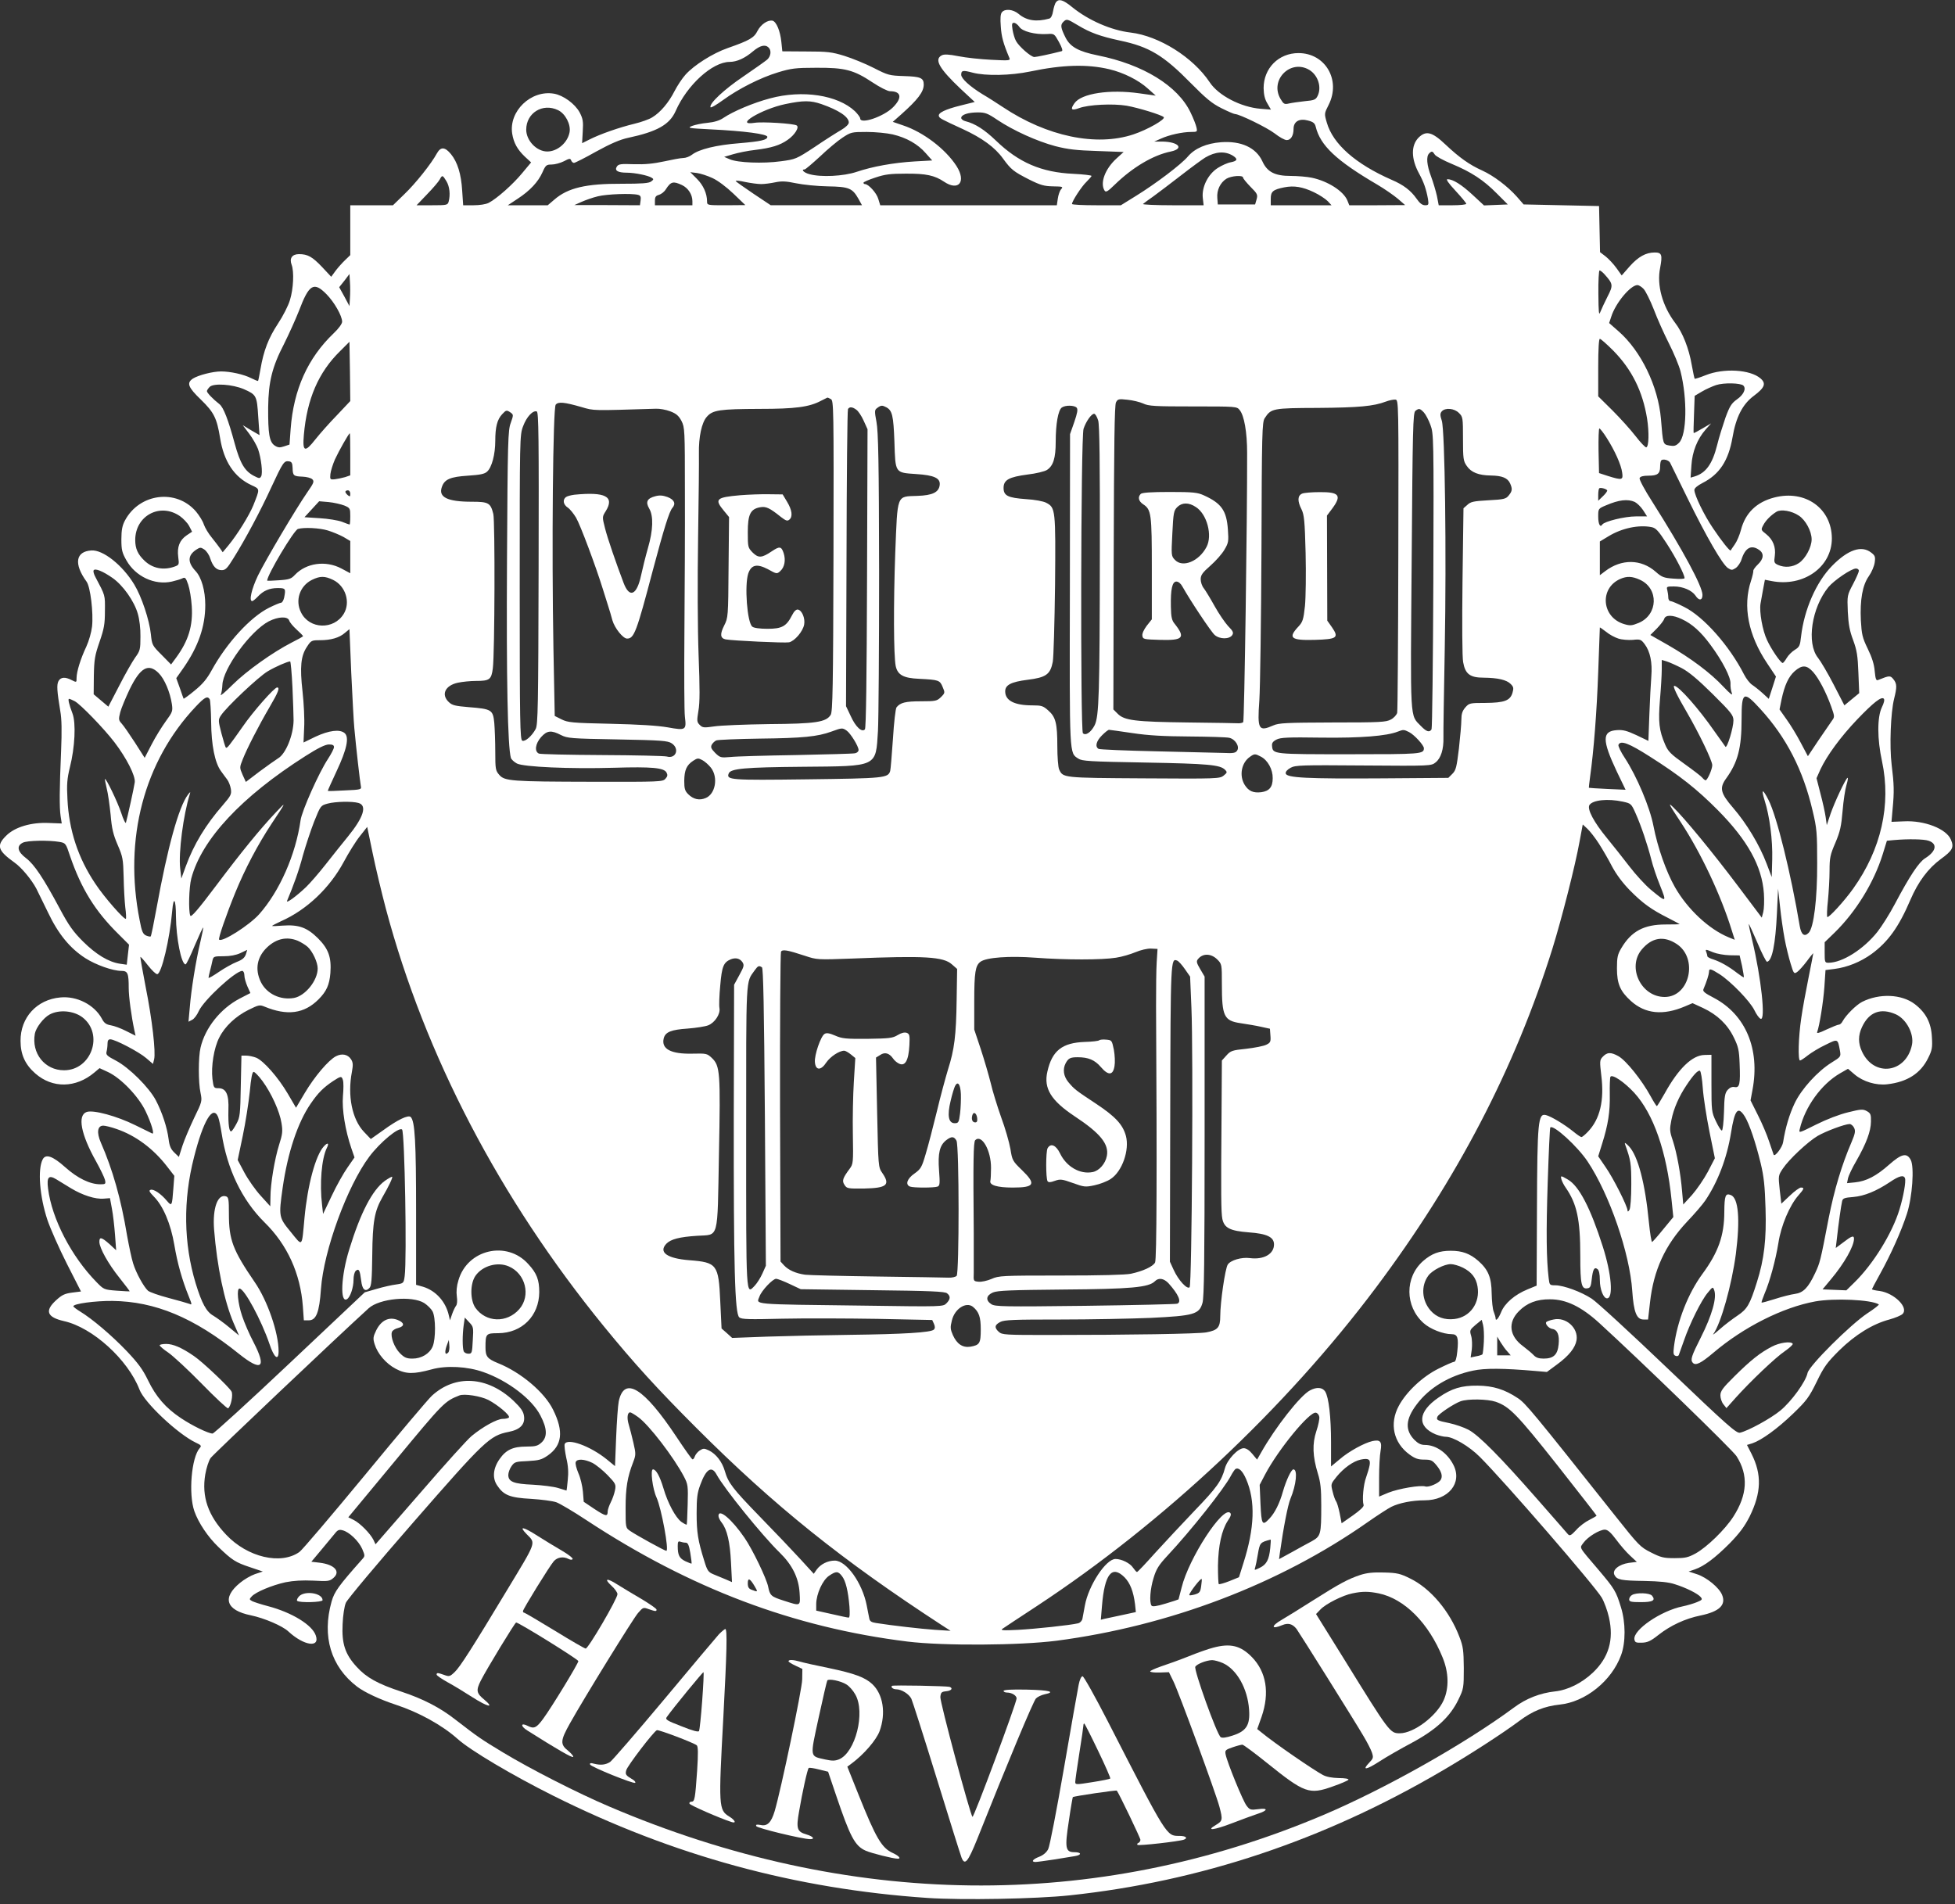 <?xml version="1.0" standalone="no"?>
<!DOCTYPE svg PUBLIC "-//W3C//DTD SVG 20010904//EN"
 "http://www.w3.org/TR/2001/REC-SVG-20010904/DTD/svg10.dtd">
<svg version="1.0" xmlns="http://www.w3.org/2000/svg"
 width="1200pt" height="1169pt" viewBox="0 0 1200 1169"
 preserveAspectRatio="xMidYMid meet">

<rect x="0" y="0" width="1200" height="1169" fill="#333333" stroke="none"/>

<g transform="translate(0,1169) scale(0.1,-0.1)"
fill="#ffffff" stroke="none">
<path d="M6482 11677 c-6 -7 -14 -32 -18 -55 -4 -26 -13 -43 -23 -46 -79 -22
-140 -13 -189 29 -34 28 -83 33 -102 10 -9 -11 -11 -37 -7 -88 4 -62 15 -103
52 -191 8 -18 4 -19 -111 -13 -65 3 -156 13 -201 22 -61 12 -88 13 -103 5 -47
-25 -15 -81 117 -206 l86 -80 -88 -22 c-92 -23 -139 -45 -132 -65 4 -13 13
-18 148 -80 117 -54 197 -112 246 -181 50 -68 64 -79 160 -128 70 -35 93 -41
147 -42 60 -1 63 -2 49 -18 -8 -9 -17 -35 -20 -57 l-6 -41 -542 0 -542 0 -12
39 c-10 36 -60 91 -82 91 -5 0 -9 4 -9 8 0 5 33 19 73 32 59 20 93 24 187 24
125 1 177 -11 234 -49 90 -61 139 -1 77 96 -68 105 -204 208 -327 249 l-64 22
52 46 c102 91 138 138 138 183 0 41 -20 49 -121 52 -90 3 -98 5 -186 50 -51
26 -132 59 -180 74 -78 24 -105 27 -234 27 l-147 1 -6 58 c-7 68 -31 124 -54
130 -29 6 -71 -22 -92 -62 -21 -43 -49 -59 -183 -106 -92 -32 -207 -105 -259
-163 -21 -23 -51 -69 -68 -102 -35 -69 -86 -130 -136 -160 -18 -12 -69 -30
-111 -40 -91 -22 -209 -63 -274 -96 l-46 -23 4 72 c4 62 1 78 -19 117 -29 53
-100 105 -158 115 -141 24 -278 -108 -256 -246 9 -56 32 -97 77 -140 l39 -36
-55 -66 c-57 -69 -155 -156 -205 -182 -17 -9 -56 -15 -93 -15 l-64 0 -6 88
c-6 104 -29 177 -69 226 -37 45 -63 46 -86 5 -34 -63 -131 -185 -200 -251
l-70 -68 -131 0 -131 0 0 -153 0 -153 -31 -30 c-17 -16 -44 -46 -59 -66 l-27
-37 -56 60 c-60 63 -88 79 -142 79 -42 0 -60 -26 -45 -65 16 -43 11 -148 -10
-216 -10 -35 -44 -101 -74 -146 -58 -88 -88 -166 -107 -278 -7 -38 -13 -71
-15 -73 -1 -2 -19 5 -41 16 -46 24 -129 42 -186 42 -51 0 -140 -23 -173 -44
-40 -27 -30 -53 50 -130 79 -77 97 -112 117 -235 23 -144 87 -240 192 -289 54
-25 53 -20 12 -124 -25 -61 -97 -178 -153 -246 l-35 -42 -15 22 c-9 13 -32 43
-52 68 -21 25 -42 61 -49 81 -6 20 -28 55 -48 79 -121 141 -347 112 -436 -55
-16 -30 -22 -58 -22 -115 0 -66 4 -82 31 -130 56 -99 173 -154 279 -130 26 6
56 15 65 20 16 8 21 3 35 -38 9 -26 19 -85 22 -133 8 -120 -20 -212 -96 -316
l-31 -42 -58 59 c-58 58 -59 61 -66 127 -9 87 -57 231 -102 305 -72 119 -192
214 -263 209 -97 -6 -109 -82 -30 -191 24 -32 43 -192 34 -276 -4 -35 -19 -88
-35 -123 -35 -74 -60 -154 -60 -193 0 -28 0 -28 -30 -13 -40 21 -67 19 -81 -6
-12 -23 -9 -62 11 -184 9 -49 10 -123 5 -245 -10 -234 -11 -346 -3 -400 l7
-45 -79 3 c-109 5 -209 -25 -262 -78 -62 -61 -52 -91 51 -165 43 -30 105 -105
134 -160 8 -16 40 -82 71 -145 63 -133 135 -221 230 -282 64 -41 168 -78 221
-78 39 0 45 -14 45 -105 0 -53 16 -172 35 -261 l7 -32 -58 29 c-31 16 -74 32
-94 35 -29 5 -41 14 -55 41 -46 85 -153 140 -255 130 -144 -13 -245 -123 -244
-267 0 -83 28 -145 91 -200 105 -92 248 -90 362 6 l32 27 52 -24 c79 -37 186
-148 230 -239 36 -75 57 -146 41 -138 -5 2 -52 25 -104 51 -113 56 -257 95
-298 81 -58 -20 -36 -137 58 -304 26 -47 50 -97 54 -112 6 -26 4 -28 -28 -28
-64 0 -140 37 -216 105 -77 69 -120 83 -138 48 -32 -61 -19 -227 29 -372 18
-53 71 -173 119 -268 l87 -171 -55 -7 c-45 -6 -62 -14 -98 -47 -71 -65 -56
-104 49 -128 175 -39 392 -236 463 -420 30 -80 235 -273 346 -326 33 -15 36
-20 24 -33 -51 -57 -70 -282 -33 -388 25 -71 83 -158 148 -220 83 -80 105 -94
192 -123 l80 -27 -48 -16 c-26 -9 -67 -33 -91 -53 -113 -92 -87 -169 66 -200
82 -17 194 -65 230 -99 95 -88 196 -103 168 -24 -22 64 -145 140 -292 179 -43
11 -88 26 -98 31 -18 10 -19 12 -3 29 24 27 125 69 207 87 51 10 103 13 171
10 91 -5 100 -4 124 17 45 39 6 82 -85 93 l-51 6 62 74 c34 41 71 86 83 100
16 21 26 25 47 19 40 -10 98 -65 120 -114 18 -43 18 -44 -1 -65 -143 -161
-170 -198 -187 -259 -60 -213 -4 -399 157 -522 48 -36 141 -79 238 -111 140
-46 284 -125 379 -210 78 -70 334 -222 586 -348 736 -368 1487 -573 2300 -628
211 -14 663 -6 870 16 801 85 1559 338 2284 763 172 100 378 234 477 308 80
60 153 90 247 100 158 16 319 145 377 303 29 77 29 201 -1 296 -30 98 -39 112
-137 228 -127 149 -117 132 -92 167 26 36 98 80 131 80 18 -1 36 -17 69 -61
25 -34 63 -78 86 -99 l41 -38 -49 -6 c-62 -9 -105 -45 -88 -75 15 -29 41 -34
185 -36 91 -2 146 -7 185 -20 68 -21 142 -58 159 -79 12 -14 9 -18 -23 -31
-19 -8 -59 -20 -88 -26 -133 -27 -304 -144 -296 -202 3 -19 9 -22 45 -21 35 1
54 9 103 48 74 58 164 100 258 119 116 24 158 65 132 127 -18 44 -93 106 -153
126 l-52 17 38 13 c58 20 125 71 214 160 62 64 91 103 123 166 71 145 75 256
11 383 l-28 55 33 10 c58 20 153 89 249 181 84 81 99 101 146 197 45 93 63
117 138 192 99 97 206 163 308 190 36 10 72 25 81 34 39 39 -51 128 -140 141
-27 3 -48 8 -48 11 0 2 23 45 50 94 66 119 131 264 165 370 33 102 46 287 23
330 -24 45 -56 38 -132 -29 -80 -71 -141 -102 -209 -109 l-50 -5 6 29 c3 16
26 65 52 109 61 107 88 180 89 239 1 44 -2 52 -25 65 -24 13 -35 13 -115 -7
-54 -13 -132 -43 -196 -75 -106 -53 -108 -54 -101 -28 32 137 133 276 247 342
l49 28 41 -35 c52 -44 132 -68 200 -60 123 14 205 67 251 161 24 48 27 64 23
128 -4 88 -37 151 -105 203 -81 62 -218 67 -323 14 -37 -19 -99 -81 -120 -119
-6 -12 -16 -21 -23 -21 -7 0 -41 -14 -76 -30 -45 -22 -62 -26 -57 -15 14 39
37 180 44 275 l7 105 55 7 c79 10 160 43 228 92 102 75 167 166 238 332 48
112 109 193 186 250 73 53 83 72 63 119 -27 67 -163 120 -290 113 l-75 -3 7
80 c10 104 9 149 -6 270 -14 115 -6 320 15 405 18 72 18 93 -4 120 -19 24 -24
24 -93 -4 -13 -6 -17 3 -22 54 -3 41 -17 85 -43 138 -33 68 -37 88 -42 173 -6
127 10 217 49 272 17 24 33 62 36 84 5 35 2 43 -22 61 -59 46 -142 18 -240
-82 -97 -99 -171 -268 -190 -433 -6 -56 -10 -65 -38 -82 -18 -11 -40 -33 -50
-50 -10 -17 -21 -31 -25 -31 -13 1 -71 86 -96 141 -28 59 -48 173 -40 223 3
17 10 57 16 89 l11 58 41 -8 c195 -38 370 85 370 262 -1 184 -163 300 -353
251 -109 -28 -178 -95 -205 -199 -8 -31 -25 -71 -38 -89 -13 -18 -24 -35 -25
-37 -4 -7 -55 56 -109 137 -55 81 -113 201 -114 234 0 11 19 27 50 43 104 53
159 136 184 279 21 125 62 205 131 256 67 50 77 76 41 107 -64 55 -226 64
-336 20 -35 -14 -66 -24 -68 -22 -2 2 -10 40 -18 84 -17 101 -56 200 -102 259
-78 103 -114 232 -92 338 15 80 10 94 -33 94 -55 0 -101 -26 -154 -85 l-49
-56 -32 45 c-18 25 -49 58 -67 72 l-34 26 -3 141 -3 142 -232 5 -231 5 -42 48
c-56 63 -142 128 -212 160 -78 35 -140 79 -225 159 -83 79 -120 88 -166 43
-47 -48 -46 -130 3 -220 29 -53 44 -96 55 -157 5 -35 4 -38 -18 -38 -17 0 -33
12 -52 40 -35 50 -80 85 -153 116 -221 97 -360 219 -398 351 -16 55 -16 56 11
109 77 152 -20 318 -185 318 -122 0 -214 -93 -214 -215 1 -40 7 -68 23 -94
l22 -38 -63 5 c-122 10 -260 82 -313 163 -102 153 -310 284 -485 305 -120 14
-259 75 -359 156 -55 45 -81 53 -99 31z m134 -142 c76 -46 138 -68 258 -94
181 -38 268 -91 436 -262 93 -94 129 -124 187 -153 40 -20 77 -36 83 -36 27 0
197 -83 244 -119 29 -23 62 -41 74 -41 25 0 42 27 42 69 0 45 35 66 89 51 32
-8 42 -17 47 -38 28 -115 126 -208 379 -356 44 -26 100 -65 125 -86 l45 -39
-171 -1 -172 0 -12 30 c-24 57 -119 118 -218 139 -29 6 -87 11 -129 11 -98 0
-145 24 -175 91 -39 83 -130 125 -253 116 -89 -7 -160 -37 -203 -87 -41 -49
-197 -167 -320 -243 l-92 -57 -150 0 c-82 0 -150 3 -150 8 0 17 60 109 89 136
17 17 31 33 31 36 0 4 -51 10 -112 13 -196 9 -335 69 -475 204 -70 67 -127
104 -187 119 -14 3 -26 13 -26 20 0 20 42 34 103 34 44 0 60 -6 119 -46 99
-66 243 -131 355 -161 78 -20 130 -26 259 -30 l161 -6 -44 -40 c-71 -65 -102
-151 -73 -197 8 -12 19 -6 62 36 110 107 236 182 345 204 83 18 48 59 -52 61
l-50 0 41 18 c50 23 132 41 185 41 38 0 39 1 33 28 -3 15 -19 56 -36 91 -78
164 -291 295 -570 351 -118 24 -168 52 -197 108 -30 60 -33 78 -16 96 22 22
24 21 91 -19z m-360 -9 c18 -29 97 -49 170 -45 45 3 45 3 74 -49 19 -35 25
-54 17 -56 -69 -18 -155 -36 -168 -36 -21 0 -96 66 -113 99 -8 14 -17 45 -21
69 -5 34 -4 42 9 42 8 0 23 -11 32 -24z m-1538 -128 c18 -18 14 -53 -9 -74
-12 -10 -78 -57 -147 -104 -117 -79 -209 -165 -201 -188 2 -6 36 14 76 43 96
70 230 138 339 171 79 24 106 28 234 28 177 1 230 -13 346 -90 45 -30 93 -54
107 -54 69 0 77 -40 18 -99 -57 -57 -201 -106 -201 -68 0 7 -15 27 -32 44
-106 100 -323 133 -522 79 -102 -27 -225 -79 -286 -120 -23 -16 -56 -26 -97
-30 -34 -3 -77 -12 -95 -19 -31 -13 -23 -14 112 -21 210 -10 350 -29 350 -46
0 -19 -40 -28 -170 -39 -143 -11 -249 -37 -293 -71 -14 -11 -38 -20 -54 -20
-15 0 -68 -10 -118 -21 -65 -14 -117 -19 -184 -17 -81 3 -95 1 -105 -15 -15
-24 6 -37 61 -37 49 0 132 -17 153 -31 13 -8 13 -11 -3 -23 -14 -11 -57 -14
-180 -14 -220 1 -331 -25 -414 -97 l-41 -35 -123 0 -122 0 59 39 c77 50 128
105 154 164 19 43 24 47 56 47 19 0 53 9 75 20 34 18 40 19 45 5 3 -8 11 -15
17 -15 6 0 68 31 137 70 89 49 148 74 196 84 178 38 254 81 291 164 70 160
225 301 331 302 45 0 95 23 144 65 43 36 75 44 96 23z m2091 -133 c88 -21 180
-67 237 -119 l48 -43 -100 14 c-182 26 -357 0 -399 -61 -27 -38 -19 -47 28
-30 58 22 209 29 293 15 72 -13 213 -56 227 -70 13 -13 -99 -77 -186 -106
-228 -76 -531 -13 -802 168 -33 22 -89 58 -125 79 -78 48 -130 96 -130 119 0
27 10 29 70 13 80 -21 233 -18 353 7 200 42 350 46 486 14z m1229 -5 c53 -33
76 -107 49 -160 -11 -22 -21 -26 -77 -31 -36 -4 -79 -10 -97 -14 -29 -7 -34
-4 -52 26 -71 117 61 250 177 179z m-2996 -209 c106 -37 168 -78 168 -113 0
-11 -18 -29 -47 -46 -26 -15 -99 -61 -162 -104 -114 -75 -118 -76 -208 -88
-109 -15 -264 -9 -313 12 l-35 15 54 16 c30 9 92 22 139 27 97 12 149 28 196
61 44 30 74 78 56 89 -19 12 -213 24 -259 16 -129 -20 42 84 189 115 111 23
155 23 222 0z m-1617 -37 c45 -21 80 -88 71 -136 -12 -64 -74 -118 -137 -118
-65 0 -129 67 -129 134 0 103 101 165 195 120z m2054 -149 c85 -20 154 -59
203 -115 l40 -45 -108 -6 c-131 -8 -258 -31 -356 -64 -80 -27 -220 -34 -290
-14 -34 9 -53 29 -29 29 5 0 47 36 94 79 46 44 108 96 137 115 53 35 57 36
150 36 52 0 124 -7 159 -15z m2089 -131 c31 -20 28 -32 -13 -40 -19 -3 -55
-19 -80 -35 -60 -38 -100 -118 -92 -185 l5 -44 -191 0 c-105 0 -187 4 -181 8
5 5 34 26 64 47 30 22 107 80 170 129 63 49 130 98 148 109 63 37 121 41 170
11z m1239 7 c6 -10 53 -36 104 -57 120 -50 195 -99 277 -182 l67 -67 -73 -3
-73 -3 -69 64 c-69 64 -122 97 -155 97 -11 0 5 -24 49 -71 36 -39 66 -75 66
-80 0 -5 -38 -9 -84 -9 l-85 0 -11 57 c-7 31 -23 85 -36 120 -26 69 -31 122
-12 141 16 16 21 15 35 -7z m-4434 -144 c33 -15 85 -54 129 -96 l73 -70 -117
-1 c-116 0 -118 0 -118 23 0 49 -23 100 -62 139 l-41 41 41 -5 c22 -3 65 -17
95 -31z m-1633 -19 c20 -33 25 -83 14 -125 -6 -22 -11 -23 -102 -23 l-95 0 65
68 c36 37 70 77 77 90 15 29 18 28 41 -10z m4890 22 c0 -6 21 -31 46 -57 42
-42 45 -48 37 -77 l-9 -31 -114 0 -115 0 -3 40 c-4 48 18 94 56 118 30 18 102
23 102 7z m-2958 -40 c20 0 59 5 87 11 39 8 65 7 127 -6 44 -9 131 -18 194
-19 131 -2 152 -11 189 -76 l22 -40 -280 0 -280 0 -105 70 c-58 39 -107 74
-110 78 -3 5 23 3 57 -5 34 -7 79 -13 99 -13z m-486 -6 c38 -18 64 -58 64 -99
l0 -25 -115 0 -115 0 0 29 c0 22 6 30 25 35 14 4 33 19 42 34 31 48 45 51 99
26z m3879 -44 c34 -16 71 -41 85 -55 l23 -25 -186 0 -187 0 0 40 c0 44 13 56
83 70 60 12 113 3 182 -30z m-4149 -16 c16 -4 19 -12 16 -35 l-4 -29 -202 1
-201 0 45 20 c25 11 70 27 100 34 56 14 208 19 246 9z m5931 -486 c55 -61 56
-69 20 -139 -18 -35 -37 -77 -44 -94 -9 -25 -11 -5 -12 113 -1 78 3 142 7 142
5 0 18 -10 29 -22z m-7699 -147 l-3 -50 -31 58 -32 58 32 40 31 41 3 -49 c2
-27 2 -71 0 -98z m7941 55 c12 -13 40 -69 62 -125 21 -56 63 -150 93 -209 30
-59 62 -136 71 -171 43 -169 39 -392 -9 -439 -19 -19 -29 -22 -59 -17 -40 8
-39 4 -52 164 -17 199 -122 417 -261 538 l-57 50 13 39 c26 83 118 194 161
194 8 0 26 -11 38 -24z m-8085 -32 c48 -49 96 -133 96 -169 0 -12 -21 -42 -52
-71 -159 -152 -246 -345 -264 -587 l-7 -96 -33 -11 c-27 -9 -38 -8 -58 5 -33
22 -41 73 -40 235 2 157 24 247 98 390 29 58 70 149 91 202 62 164 91 181 169
102z m7899 -347 c113 -115 180 -249 207 -417 13 -83 11 -172 -5 -176 -5 -2
-35 29 -65 68 -30 39 -94 110 -142 158 l-88 87 0 176 c0 117 4 177 10 177 6 0
43 -33 83 -73z m-7835 -396 c-46 -47 -105 -114 -132 -148 -65 -83 -80 -77 -71
26 19 222 90 386 223 516 l57 57 3 -182 2 -182 -82 -87z m8633 182 c19 -19 1
-57 -40 -85 -33 -24 -44 -41 -70 -112 -16 -47 -40 -122 -51 -168 -29 -116 -69
-172 -139 -193 l-24 -7 5 74 c5 85 36 163 88 222 l33 37 -53 -31 c-29 -17 -53
-30 -54 -28 -2 2 0 54 2 116 l4 112 44 26 c25 15 64 32 87 40 48 16 152 13
168 -3z m-9204 -22 c77 -34 80 -40 88 -169 l8 -113 -52 30 -51 31 40 -53 c22
-29 46 -72 54 -94 19 -55 30 -148 19 -167 -8 -14 -12 -14 -43 2 -57 29 -86 77
-119 198 -40 148 -69 223 -94 243 -40 31 -77 70 -77 80 0 5 8 17 17 26 24 24
140 16 210 -14z m3603 -61 c17 -9 18 -48 16 -962 -2 -805 -5 -957 -17 -976
-28 -45 -91 -55 -379 -57 -146 -2 -296 -8 -335 -14 -64 -9 -72 -9 -90 9 -18
18 -18 25 -8 87 9 49 9 138 1 342 -6 164 -7 456 -3 721 4 245 6 477 5 515 -2
102 17 192 49 227 36 41 78 47 324 48 218 0 304 11 377 50 19 10 36 18 38 19
2 1 12 -3 22 -9z m1917 -27 c33 -16 71 -18 306 -18 264 0 269 0 286 -22 28
-33 46 -137 46 -263 1 -403 -17 -1646 -24 -1653 -4 -4 -17 -7 -27 -7 -10 1
-151 3 -312 5 -324 4 -391 12 -432 54 l-26 26 2 931 c2 703 5 937 14 954 11
21 17 22 71 16 32 -3 76 -14 96 -23z m1566 -926 c-1 -522 -4 -959 -7 -973 -4
-13 -21 -32 -39 -41 -29 -16 -65 -18 -357 -18 -285 -1 -330 -3 -364 -18 -91
-40 -99 -26 -86 154 5 79 11 495 13 925 2 721 4 783 20 807 39 60 48 62 326
63 251 2 342 10 418 39 21 8 47 13 58 12 20 -2 20 -9 18 -950z m-5013 904 c78
-23 63 -22 456 -10 23 1 62 -6 88 -16 37 -14 52 -27 69 -59 20 -40 21 -53 21
-436 1 -217 -1 -604 -3 -860 -2 -256 -1 -490 3 -520 10 -82 6 -85 -105 -65
-63 11 -179 18 -352 22 -236 5 -262 8 -300 27 l-42 21 -8 415 c-11 613 -3
1476 14 1496 16 19 51 16 159 -15z m1870 -1 c37 -20 44 -51 50 -212 6 -194 3
-189 133 -198 111 -7 150 -25 145 -67 -5 -45 -44 -64 -137 -67 -130 -5 -121
16 -136 -353 -11 -308 -10 -627 3 -692 12 -54 47 -74 144 -78 119 -6 127 -8
144 -50 15 -35 15 -37 -10 -62 -25 -24 -32 -26 -124 -26 -94 0 -126 -8 -149
-37 -6 -7 -16 -94 -22 -193 -7 -99 -14 -188 -17 -198 -13 -43 -37 -45 -510
-51 -472 -6 -497 -4 -481 36 11 30 98 38 452 41 466 4 450 -3 464 220 4 72 7
512 7 977 -1 673 -5 860 -16 919 -13 69 -12 75 5 87 23 17 30 17 55 4z m1169
-3 c8 -11 4 -32 -15 -88 l-26 -74 -1 -955 c-2 -1034 -4 -1000 52 -1037 23 -15
67 -18 411 -24 387 -7 459 -14 489 -44 15 -15 14 -18 -8 -36 -23 -19 -39 -20
-490 -17 -501 3 -496 3 -520 55 -6 13 -11 77 -11 141 0 142 -10 181 -56 221
-31 28 -42 31 -97 31 -110 0 -167 29 -167 86 0 39 35 58 137 71 114 14 140 33
155 110 5 26 11 238 14 471 4 466 3 476 -55 506 -17 9 -70 19 -123 22 -112 8
-138 21 -138 69 0 49 33 67 147 82 52 6 105 19 119 28 39 25 54 73 54 173 0
110 15 193 37 210 22 16 78 15 92 -1z m-1353 -12 c12 -8 32 -38 45 -67 l24
-53 -3 -915 c-2 -615 -6 -918 -13 -927 -18 -21 -57 14 -87 81 l-29 61 3 907
c1 499 5 912 9 917 9 15 27 14 51 -4z m3484 -17 c11 -12 29 -46 40 -76 20 -54
21 -70 18 -956 -2 -495 -7 -907 -11 -913 -13 -21 -31 -15 -65 20 -69 71 -65
12 -57 1017 6 816 8 906 23 918 22 17 28 15 52 -10z m215 -3 c24 -23 25 -29
25 -158 0 -123 2 -137 23 -167 27 -40 72 -58 149 -59 68 -1 102 -15 117 -48
15 -34 14 -47 -8 -74 -17 -22 -30 -25 -125 -30 -91 -5 -109 -9 -129 -28 l-24
-21 -6 -448 c-3 -260 -2 -468 4 -497 13 -73 42 -95 127 -95 85 -1 140 -13 165
-39 17 -17 19 -25 11 -53 -14 -49 -50 -62 -167 -63 -96 0 -99 -1 -123 -28 -18
-21 -24 -40 -24 -75 0 -26 -7 -106 -15 -177 -14 -114 -18 -133 -40 -155 l-25
-25 -408 -3 c-459 -3 -585 3 -590 30 -2 11 9 23 30 35 30 16 67 17 448 14 412
-3 415 -3 442 19 32 25 50 80 48 153 -1 29 3 273 8 542 11 593 1 1340 -18
1402 -11 34 -11 44 -1 57 21 25 78 20 106 -9z m-5820 2 c17 -13 17 -15 0 -63
-17 -45 -19 -107 -23 -844 -4 -727 4 -1144 24 -1213 3 -9 20 -25 37 -34 41
-21 323 -34 597 -26 231 7 305 0 321 -29 8 -15 7 -24 -7 -39 -16 -18 -35 -19
-448 -18 -499 1 -539 4 -572 43 -22 25 -24 36 -24 139 0 62 -3 142 -6 179 -8
81 -16 86 -156 97 -83 7 -102 11 -123 31 -49 46 -23 102 55 119 28 6 78 11
111 11 84 0 95 8 104 77 12 93 14 903 3 948 -17 68 -29 75 -132 75 -150 0
-206 28 -184 90 16 48 52 63 160 70 75 5 102 10 118 25 29 26 50 106 50 189 0
85 12 131 42 163 25 27 28 27 53 10z m171 -955 c-2 -854 -4 -960 -18 -987 -23
-43 -64 -79 -82 -72 -14 6 -16 106 -16 941 0 920 0 936 21 990 21 57 60 99 84
90 11 -5 13 -160 11 -962z m3435 906 c8 -31 11 -260 10 -808 -1 -872 -5 -1007
-32 -1062 -22 -43 -55 -66 -72 -49 -16 16 -13 1818 4 1869 15 45 48 92 65 92
7 0 18 -19 25 -42z m3121 -106 c49 -77 89 -165 95 -213 7 -46 0 -48 -87 -21
l-55 18 -3 137 c-1 75 1 137 5 137 4 0 25 -26 45 -58z m-7712 -101 l0 -129
-32 -11 c-18 -5 -46 -11 -63 -13 -29 -3 -30 -1 -27 32 2 19 15 60 28 90 24 52
85 160 91 160 2 0 3 -58 3 -129z m8101 -51 c4 -8 53 -107 108 -220 116 -237
213 -404 247 -427 22 -14 26 -14 48 0 13 9 30 33 36 54 23 71 60 91 108 57 31
-21 28 -55 -8 -89 -17 -16 -29 -34 -28 -39 1 -6 -5 -33 -14 -61 -52 -157 -17
-334 99 -507 l54 -81 -22 -69 -22 -68 -37 34 c-21 19 -50 42 -65 52 -14 9 -37
38 -50 64 -89 175 -248 355 -367 414 -39 20 -77 36 -84 36 -8 0 -14 10 -14 23
0 12 -3 32 -6 45 -6 21 -3 22 41 22 55 0 110 -24 132 -56 21 -33 43 -31 43 4
0 52 -120 275 -307 570 -49 76 -82 139 -79 147 4 10 21 15 54 15 56 0 72 12
72 55 0 18 3 35 7 39 11 11 45 2 54 -14z m-8455 -33 c1 -47 6 -51 61 -53 25
-1 52 -8 60 -16 13 -13 9 -23 -30 -79 -70 -101 -256 -415 -304 -513 -39 -82
-56 -156 -35 -156 5 0 19 12 33 26 35 38 72 54 124 54 48 0 50 -3 39 -59 -4
-17 -12 -31 -19 -31 -6 0 -40 -14 -74 -31 -114 -57 -259 -215 -352 -384 -29
-53 -56 -85 -104 -124 -36 -30 -67 -52 -68 -50 -1 2 -12 32 -23 65 l-22 61 45
64 c90 130 133 253 133 385 0 88 -23 170 -60 209 -50 54 -48 96 5 131 23 15
27 15 49 1 13 -9 30 -33 36 -54 17 -51 38 -73 71 -73 23 0 34 11 72 73 74 118
167 293 233 437 71 153 78 162 107 158 17 -2 22 -10 23 -41z m8069 -137 c2 -4
-9 -20 -25 -35 l-30 -29 0 35 c0 20 3 38 6 41 6 7 43 -2 49 -12z m-7715 -21
c0 -18 -2 -19 -15 -9 -8 7 -15 16 -15 21 0 5 7 9 15 9 9 0 15 -9 15 -21z
m7884 -50 c14 -7 37 -29 51 -50 l25 -39 -69 0 c-69 0 -194 -31 -206 -50 -13
-21 -25 3 -25 49 0 48 0 49 48 69 79 34 133 40 176 21z m-7921 -22 c36 -15 37
-18 37 -66 0 -28 -2 -51 -4 -51 -2 0 -23 7 -47 17 -24 9 -86 19 -137 22 l-93
6 45 49 45 49 58 -5 c32 -3 75 -13 96 -21z m-1009 -65 c21 -15 47 -42 57 -61
l18 -35 -33 -22 c-44 -30 -60 -72 -52 -133 6 -48 6 -49 -25 -60 -67 -23 -133
-10 -182 37 -41 39 -57 74 -57 127 0 149 152 231 274 147z m9937 3 c42 -27 79
-96 79 -146 0 -48 -38 -119 -79 -146 -38 -25 -86 -29 -127 -11 -24 11 -26 16
-20 56 7 54 -11 100 -54 134 -31 24 -32 26 -17 54 16 31 49 63 82 83 28 16 93
5 136 -24z m-903 -71 c26 -5 42 -23 92 -100 56 -86 110 -191 110 -213 0 -5
-30 -6 -67 -3 -60 4 -73 9 -110 42 -90 79 -210 80 -310 4 l-33 -25 0 103 0
104 53 32 c82 50 186 72 265 56z m-8127 -20 c30 -9 73 -27 97 -40 l42 -25 0
-99 0 -99 -56 30 c-96 50 -214 33 -283 -39 -23 -25 -35 -30 -99 -34 -39 -3
-72 -4 -72 -2 0 35 165 311 189 317 38 11 132 6 182 -9z m-1320 -292 c64 -45
133 -142 155 -220 10 -34 17 -91 16 -140 0 -78 -2 -87 -32 -128 -17 -24 -62
-102 -98 -173 l-67 -129 -45 38 -45 38 1 114 c2 100 6 124 35 208 28 81 33
109 33 190 1 99 3 92 -58 207 -10 18 -15 37 -11 42 8 14 56 -5 116 -47z
m10719 44 c0 -7 -16 -44 -36 -82 -36 -68 -36 -70 -32 -169 4 -77 11 -117 33
-175 23 -63 28 -95 32 -200 l5 -125 -45 -37 -46 -38 -66 128 c-36 70 -80 144
-96 164 -72 90 -39 308 64 434 35 42 141 114 169 114 10 0 18 -6 18 -14z
m-9365 -56 c76 -37 108 -137 65 -208 -61 -100 -211 -95 -262 8 -38 74 -8 163
66 200 51 25 79 25 131 0z m8021 1 c117 -53 112 -215 -8 -265 -42 -17 -52 -18
-89 -7 -138 41 -153 220 -24 277 41 18 73 17 121 -5z m258 -242 c61 -28 116
-77 174 -156 75 -101 126 -201 124 -239 -1 -17 2 -43 8 -58 7 -19 -8 -7 -52
39 -78 84 -200 175 -339 255 l-109 62 40 40 c21 22 42 48 45 59 8 26 53 25
109 -2z m-8549 -8 c3 -11 24 -36 45 -55 22 -20 40 -38 40 -41 0 -3 -31 -20
-69 -39 -117 -60 -277 -174 -363 -259 -45 -45 -78 -73 -73 -62 5 11 9 38 10
60 3 100 172 332 285 391 57 29 116 32 125 5z m8159 -111 c21 -7 61 -10 88 -8
46 5 51 3 73 -26 34 -45 48 -113 41 -198 -3 -40 -9 -146 -12 -234 l-6 -162
-73 35 c-58 27 -83 34 -121 31 -91 -6 -91 -61 0 -254 l54 -112 -112 5 c-61 3
-112 6 -113 7 -1 1 2 31 7 66 23 165 41 397 50 645 5 149 10 271 10 273 0 2
17 -10 38 -26 20 -17 54 -35 76 -42z m-7759 -551 c10 -112 35 -331 40 -355 5
-20 0 -22 -98 -26 -56 -3 -103 -5 -105 -3 -1 1 23 55 54 121 63 134 79 209 49
234 -30 25 -96 16 -178 -22 l-74 -36 4 92 c3 50 -2 150 -10 221 -17 151 -11
219 28 276 24 37 28 39 78 39 68 0 120 15 154 45 l28 23 11 -268 c7 -147 15
-301 19 -341z m8147 370 c45 -24 99 -69 191 -160 115 -114 127 -130 127 -162
0 -44 -39 -172 -49 -161 -4 5 -34 47 -67 94 -97 140 -220 279 -247 280 -12 0
17 -60 78 -164 72 -124 155 -295 155 -323 0 -25 -30 -93 -41 -93 -3 0 -13 7
-20 16 -7 9 -57 47 -110 85 -83 59 -100 76 -118 118 -38 88 -43 139 -32 276 6
69 11 153 11 185 l0 59 30 -9 c16 -5 57 -23 92 -41z m-8527 -116 c4 -87 7
-180 7 -206 -1 -89 -48 -205 -95 -232 -16 -10 -68 -47 -114 -81 l-84 -64 -20
44 c-19 44 -19 45 1 95 26 66 96 203 165 321 54 92 64 120 46 120 -17 0 -147
-147 -211 -240 -85 -121 -97 -136 -104 -129 -3 3 -15 43 -27 88 -20 78 -20 83
-3 109 33 51 230 237 287 271 49 29 118 59 138 61 3 0 10 -71 14 -157z m9334
92 c36 -41 79 -123 111 -212 21 -59 22 -64 6 -85 -9 -13 -46 -67 -83 -121
l-66 -99 -44 83 c-24 46 -63 110 -87 143 l-43 61 12 60 c19 89 43 141 81 175
46 40 74 38 113 -5z m-10155 -7 c36 -36 70 -117 81 -190 6 -43 4 -49 -37 -105
-24 -33 -64 -97 -87 -142 l-43 -83 -60 94 c-33 51 -69 103 -81 116 -19 21 -20
26 -9 70 7 26 33 88 57 139 66 136 116 164 179 101z m9831 -220 c161 -176 263
-376 321 -625 26 -108 28 -136 28 -323 1 -217 -21 -395 -52 -426 -26 -27 -46
-12 -55 41 -55 327 -141 675 -192 775 -36 70 -46 69 -24 -2 32 -101 50 -244
47 -363 l-3 -109 -32 84 c-43 113 -122 245 -205 341 -78 90 -85 122 -43 180
72 100 95 186 95 365 0 169 12 175 115 62z m-9518 60 c4 -7 8 -70 9 -139 1
-143 23 -251 60 -302 13 -17 30 -42 39 -53 9 -12 19 -38 22 -57 5 -33 0 -42
-49 -99 -106 -122 -178 -240 -228 -377 l-27 -74 -7 61 c-11 98 19 329 59 457
5 16 3 16 -12 -4 -56 -75 -124 -320 -192 -695 -17 -94 -33 -172 -36 -174 -3
-3 -15 0 -28 5 -20 9 -27 25 -40 95 -99 498 27 975 345 1311 55 58 71 66 85
45z m10264 -50 c-29 -61 -29 -194 1 -331 57 -267 -5 -541 -177 -782 -54 -76
-151 -182 -159 -174 -3 3 -2 48 4 100 5 52 10 134 10 184 0 80 4 98 36 172 29
69 36 101 44 195 5 62 16 134 24 160 8 27 11 46 6 43 -13 -8 -79 -149 -104
-221 l-23 -69 -7 50 c-4 28 -18 92 -32 144 l-24 94 24 54 c40 85 123 199 226
307 100 104 148 142 163 127 6 -6 1 -27 -12 -53z m-11093 38 c34 -17 181 -169
245 -253 74 -97 130 -207 124 -246 -4 -31 -45 -216 -54 -247 -2 -8 -16 19 -29
60 -23 69 -93 214 -100 208 -1 -2 4 -28 11 -58 8 -30 18 -103 24 -161 7 -86
16 -122 43 -185 32 -74 34 -87 37 -199 1 -66 6 -149 10 -185 5 -36 6 -67 4
-70 -9 -9 -134 133 -189 217 -105 157 -161 327 -170 518 -5 91 -2 124 15 195
31 122 38 272 16 330 -22 58 -29 90 -21 90 4 0 19 -6 34 -14z m4739 -181 c24
-17 73 -96 73 -119 0 -9 -10 -18 -22 -20 -13 -3 -176 -7 -363 -11 -187 -3
-368 -8 -402 -12 -59 -5 -63 -4 -93 25 -25 26 -29 35 -21 51 6 10 18 22 28 26
10 4 131 9 268 11 262 3 353 12 438 43 65 24 68 24 94 6z m1753 -15 c99 -15
193 -20 350 -21 118 -1 228 -4 245 -8 37 -8 65 -53 49 -78 -9 -15 -24 -18 -80
-15 -38 1 -224 5 -414 10 -190 4 -351 11 -357 15 -23 14 -14 48 21 83 19 19
38 34 43 34 4 0 69 -9 143 -20z m1699 6 c33 -17 91 -81 91 -99 0 -36 -17 -37
-460 -37 -466 0 -467 0 -472 50 -2 18 4 28 27 40 25 13 70 15 276 12 242 -3
401 10 469 37 34 13 37 13 69 -3z m-5206 -18 c40 -20 59 -22 347 -27 270 -5
309 -8 333 -24 50 -33 26 -97 -30 -81 -16 4 -194 8 -398 9 -203 1 -378 5 -387
9 -29 13 -22 61 13 101 37 41 62 44 122 13z m6685 -133 c183 -116 288 -199
417 -329 182 -184 270 -343 282 -510 3 -44 1 -96 -4 -115 l-9 -34 -146 194
c-155 206 -330 419 -397 483 -35 34 -29 22 45 -90 124 -188 247 -449 314 -666
l18 -57 -37 15 c-122 50 -253 173 -330 308 -54 95 -106 242 -132 376 -22 115
-102 304 -175 416 -25 37 -42 74 -40 81 12 31 64 11 194 -72z m-8078 59 c0
-10 -17 -42 -37 -73 -54 -81 -160 -318 -168 -376 -30 -212 -129 -436 -254
-577 -62 -69 -228 -174 -246 -156 -7 6 44 153 99 288 60 147 140 298 224 425
90 135 92 139 27 70 -101 -107 -214 -246 -368 -451 -112 -149 -154 -197 -159
-185 -12 29 -8 174 6 228 64 241 308 502 701 752 77 49 120 70 143 71 23 0 32
-4 32 -16z m5690 -59 c42 -22 73 -79 72 -132 0 -55 -21 -79 -70 -86 -50 -6
-78 7 -102 45 -35 57 -20 136 32 172 28 20 32 20 68 1z m-3376 -68 c46 -60 27
-162 -33 -186 -38 -16 -75 -8 -107 24 -20 20 -24 34 -24 82 1 66 14 96 55 123
26 17 31 17 56 4 15 -8 39 -29 53 -47z m5597 -208 c50 -11 52 -12 79 -73 33
-74 72 -189 96 -283 9 -37 33 -109 54 -160 42 -105 40 -105 -59 -23 -32 27
-91 91 -130 142 -39 51 -101 129 -137 173 -81 98 -123 178 -108 203 20 31 112
41 205 21z m-7761 -8 c55 -15 32 -88 -65 -207 -31 -38 -92 -114 -135 -169 -43
-55 -98 -118 -122 -141 -58 -55 -123 -103 -116 -84 40 95 73 186 97 278 17 60
48 154 69 208 40 99 40 99 83 111 48 13 150 15 189 4z m7615 -251 c23 -36 59
-98 80 -139 25 -47 64 -100 109 -146 80 -81 132 -118 235 -170 39 -20 71 -37
71 -38 0 -1 -39 -2 -87 -2 -133 0 -210 -42 -271 -145 -23 -39 -27 -56 -27
-125 0 -94 20 -140 85 -199 88 -80 198 -91 332 -34 l47 20 65 -30 c87 -41 149
-100 188 -180 28 -57 33 -78 36 -163 5 -124 0 -148 -31 -142 -15 3 -29 -3 -42
-17 -17 -19 -21 -40 -23 -136 -2 -65 -8 -114 -13 -114 -6 0 -22 26 -37 58 -26
55 -27 63 -27 232 l0 175 -42 -1 c-76 -1 -161 -84 -245 -236 -24 -42 -45 -77
-48 -78 -3 0 -20 27 -38 60 -54 99 -149 218 -197 246 -48 27 -71 26 -100 -6
-16 -18 -16 -28 -6 -113 19 -152 -8 -267 -82 -344 -17 -18 -35 -33 -40 -33 -5
0 -27 15 -50 34 -56 45 -136 93 -168 101 -48 12 -53 -39 -55 -574 l-2 -473
-56 -23 c-78 -32 -140 -85 -162 -140 -17 -41 -34 -59 -34 -36 0 5 -5 22 -11
38 -7 15 -12 66 -13 113 -1 98 -21 146 -82 200 -52 45 -99 62 -169 62 -71 0
-117 -17 -170 -63 -113 -100 -112 -278 3 -381 41 -37 120 -68 173 -68 36 0 43
-23 34 -106 -4 -42 -11 -64 -20 -64 -7 0 -50 -19 -96 -42 -97 -48 -197 -142
-243 -228 -59 -109 -33 -227 66 -299 33 -24 52 -31 89 -31 43 0 51 -4 78 -37
30 -37 38 -67 23 -89 -13 -20 -73 -45 -92 -39 -31 10 -165 -13 -228 -38 l-57
-24 0 116 c0 64 4 138 9 164 10 57 -1 71 -49 61 -50 -11 -147 -64 -202 -112
l-53 -44 0 146 c0 160 -14 278 -36 314 -17 26 -52 29 -93 7 -59 -30 -214 -228
-301 -383 l-24 -42 -29 35 c-18 22 -37 35 -53 35 -35 0 -100 -69 -115 -122
-21 -79 -50 -120 -187 -262 -74 -78 -183 -194 -241 -258 -58 -65 -108 -118
-112 -118 -4 0 -14 12 -24 26 -18 28 -70 54 -108 54 -59 0 -166 -163 -188
-286 -6 -32 -13 -69 -15 -81 -3 -13 -14 -25 -27 -28 -51 -12 -260 -34 -367
-40 -95 -5 -112 -3 -96 7 10 7 105 70 212 140 776 511 1526 1215 2079 1953
498 664 854 1348 1084 2082 57 184 140 509 167 660 l19 102 29 -27 c16 -15 48
-56 71 -92z m-7446 -400 c240 -899 698 -1777 1336 -2560 187 -229 327 -383
570 -626 478 -478 891 -810 1510 -1213 l50 -32 -95 6 c-87 6 -269 27 -363 42
-28 4 -38 11 -41 27 -2 11 -10 48 -16 81 -27 138 -125 275 -196 275 -43 0 -86
-21 -111 -55 l-18 -26 -85 93 c-47 51 -157 167 -246 258 -168 173 -194 207
-215 280 -16 56 -54 105 -97 126 -30 14 -35 14 -57 0 -13 -8 -26 -25 -30 -36
-4 -12 -10 -20 -15 -18 -5 2 -49 64 -98 138 -200 301 -320 375 -354 218 -5
-24 -12 -123 -16 -220 l-7 -178 -50 41 c-101 82 -243 134 -259 94 -3 -8 2 -47
10 -85 12 -49 14 -90 9 -135 -3 -36 -7 -65 -8 -65 -1 0 -24 7 -52 16 -27 8
-97 17 -155 20 -117 5 -150 18 -150 60 0 14 9 39 20 54 18 26 26 28 99 31 69
4 85 8 123 34 89 62 99 148 33 281 -52 107 -198 230 -338 286 -66 27 -77 41
-77 97 0 84 3 87 78 87 146 1 251 106 252 252 0 75 -15 116 -67 172 -131 147
-374 91 -429 -99 -11 -35 -14 -70 -10 -99 4 -27 2 -50 -5 -58 -6 -8 -17 -31
-24 -51 l-13 -38 -7 30 c-19 85 -80 152 -158 176 l-43 12 0 446 c0 434 -7 558
-33 584 -15 15 -81 -17 -170 -82 l-75 -53 -42 44 c-73 77 -102 222 -74 368 8
43 7 58 -5 77 -20 31 -56 38 -93 19 -46 -24 -131 -124 -191 -225 l-54 -91 -51
87 c-59 100 -147 200 -193 220 -18 7 -46 13 -62 13 l-29 0 -4 -187 c-3 -171
-5 -192 -26 -230 -12 -23 -26 -44 -31 -47 -14 -9 -21 40 -19 129 4 97 -14 135
-62 135 -27 0 -29 2 -36 57 -9 76 9 191 42 254 34 68 101 131 180 170 61 30
68 32 97 20 140 -58 244 -44 332 44 49 49 67 89 73 162 7 96 -11 148 -77 214
-67 66 -118 84 -216 77 -36 -3 -65 -4 -65 -2 0 2 25 15 55 29 157 69 299 204
385 364 30 56 74 127 99 158 l45 57 33 -159 c18 -88 55 -243 82 -345z m9469
419 c56 -19 47 -65 -22 -108 -38 -24 -94 -108 -185 -280 -32 -61 -81 -138
-107 -171 -86 -108 -216 -190 -301 -190 -22 0 -23 4 -23 63 l0 63 61 59 c131
128 241 307 295 480 l26 84 42 4 c90 8 185 6 214 -4z m-11474 -7 c39 -7 40 -8
66 -87 69 -201 154 -338 296 -478 l66 -66 -7 -61 -7 -62 -42 6 c-71 11 -146
57 -226 136 -61 61 -88 99 -142 200 -102 191 -158 274 -208 312 -53 40 -60 75
-20 95 27 14 159 16 224 5z m10590 -594 c9 -49 26 -117 37 -153 19 -63 21 -65
41 -51 11 8 38 38 59 66 21 29 39 50 39 48 0 -3 -13 -70 -29 -150 -16 -79 -37
-192 -45 -250 -17 -114 -21 -258 -7 -258 4 0 26 14 47 31 22 17 70 47 109 65
77 38 75 39 89 -37 6 -35 5 -37 -52 -72 -85 -53 -184 -161 -226 -249 -32 -67
-57 -150 -71 -239 -4 -30 -49 -91 -58 -78 -1 2 -13 38 -27 79 -13 41 -45 116
-70 165 l-45 90 12 65 c47 250 -42 462 -238 565 -56 29 -69 40 -63 53 20 47
33 89 34 105 0 24 9 22 66 -14 69 -45 186 -165 213 -221 12 -25 29 -49 38 -52
32 -13 3 253 -52 483 -13 53 -22 97 -21 99 2 1 25 -51 53 -115 27 -65 54 -117
59 -117 31 4 52 106 61 299 l7 150 12 -110 c6 -60 19 -149 28 -197z m-9874
137 c1 -133 33 -295 59 -295 5 0 30 52 56 115 27 63 50 113 52 111 2 -1 -6
-41 -17 -87 -28 -118 -57 -298 -65 -403 l-8 -88 23 12 c12 6 30 30 40 53 30
67 225 247 267 247 7 0 13 -12 13 -27 0 -16 9 -46 19 -69 l18 -40 -66 -34
c-118 -62 -212 -180 -240 -301 -14 -58 -14 -215 0 -278 10 -50 10 -53 -39
-153 -27 -57 -60 -134 -72 -171 l-22 -69 -28 27 c-21 20 -30 40 -35 82 -9 71
-39 163 -78 238 -42 80 -164 201 -245 244 -54 28 -63 36 -58 55 3 11 6 33 6
49 0 19 5 27 17 27 29 0 176 -77 220 -115 l42 -36 7 28 c11 43 -12 246 -52
445 -19 99 -34 182 -32 184 2 1 23 -22 46 -52 23 -29 48 -54 57 -54 26 0 77
214 92 388 8 95 23 74 23 -33z m748 -150 c20 -9 48 -26 61 -38 30 -28 61 -94
61 -132 0 -74 -76 -168 -145 -181 -84 -15 -168 25 -204 98 -38 79 -23 155 40
214 57 53 121 66 187 39z m8464 -20 c133 -88 80 -325 -74 -325 -145 0 -232
182 -141 291 63 75 136 86 215 34z m-3192 -110 c-3 -44 -4 -165 -4 -270 6
-1017 4 -1556 -6 -1575 -13 -25 -74 -53 -148 -69 -34 -7 -188 -11 -431 -11
-360 0 -381 -1 -425 -21 -26 -11 -61 -19 -79 -17 -32 3 -32 4 -30 53 0 28 0
138 0 245 -4 448 -2 559 9 571 40 39 98 -64 97 -171 0 -36 -2 -71 -4 -79 -7
-26 42 -41 137 -41 135 0 146 21 56 108 -57 55 -59 60 -70 129 -7 40 -32 128
-57 195 -24 68 -53 162 -64 210 -12 48 -39 141 -61 208 l-40 120 0 174 c0 177
7 219 38 242 36 27 179 37 337 25 186 -14 409 -14 495 0 35 5 89 21 120 34 31
13 72 23 95 22 l40 -2 -5 -80z m-5591 46 c-8 -21 -22 -33 -56 -46 -25 -10 -74
-37 -109 -61 -35 -24 -64 -41 -64 -36 0 4 4 23 9 42 5 19 12 47 15 63 6 26 9
27 69 27 40 0 76 7 102 19 22 11 41 20 42 20 1 1 -3 -12 -8 -28z m3431 -8 c75
-25 76 -25 295 -17 442 18 556 11 608 -36 l32 -28 -3 -189 c-3 -221 -14 -306
-53 -428 -15 -50 -47 -167 -69 -260 -23 -94 -53 -210 -68 -259 -24 -82 -30
-92 -69 -120 -45 -31 -58 -68 -27 -80 21 -8 148 -8 169 0 14 6 15 19 9 99 -8
106 4 154 43 185 33 26 49 25 64 -2 17 -31 17 -814 1 -830 -7 -7 -29 -12 -50
-11 -20 1 -217 4 -437 7 -220 3 -419 8 -443 11 -57 8 -102 28 -129 57 l-22 24
-3 944 c-1 520 2 951 6 958 9 15 37 11 146 -25z m5576 21 c22 -9 67 -17 101
-18 l61 -1 15 -65 c7 -36 12 -67 11 -69 -2 -2 -20 10 -41 26 -53 41 -101 68
-145 83 -21 6 -38 15 -38 20 0 5 -3 15 -6 24 -8 20 -6 20 42 0z m-3045 -43
c29 -29 29 -30 29 -153 0 -197 13 -224 115 -239 39 -6 95 -15 125 -22 l55 -12
3 -42 c3 -37 0 -44 -25 -56 -15 -8 -71 -19 -123 -25 -87 -9 -96 -12 -122 -41
l-28 -31 -2 -328 c-4 -502 -3 -604 5 -645 12 -55 47 -73 162 -82 112 -8 155
-29 155 -74 0 -59 -63 -95 -148 -84 -51 7 -119 -13 -136 -40 -16 -25 -46 -231
-46 -316 0 -70 -15 -87 -86 -100 -51 -9 -466 -16 -965 -16 -268 0 -288 1 -308
19 -29 26 -26 43 9 61 24 13 84 15 367 15 186 0 437 5 557 10 265 13 297 22
317 92 10 33 13 261 13 1023 l0 980 -27 46 c-22 37 -25 48 -14 61 29 37 80 36
118 -1z m-2914 -17 c12 -19 10 -27 -19 -80 l-32 -59 -2 -805 c-1 -922 6 -1215
34 -1237 14 -12 60 -13 264 -8 137 3 399 2 584 -1 l336 -7 11 -24 c7 -17 7
-27 -1 -35 -18 -18 -191 -28 -512 -32 -162 -2 -392 -7 -511 -11 l-215 -8 -32
29 -33 29 -8 167 c-10 226 -20 239 -190 252 -137 11 -190 49 -141 101 27 28
80 42 190 49 135 9 123 -35 133 500 10 506 7 543 -44 592 -29 27 -33 28 -120
26 -131 -3 -191 29 -175 94 10 39 45 53 147 60 52 4 109 13 126 20 41 16 76
70 69 106 -3 15 -1 78 5 139 10 117 20 141 64 160 30 12 56 6 72 -17z m2716
-43 l32 -46 8 -190 c12 -273 3 -1703 -11 -1717 -15 -15 -69 43 -98 107 l-23
50 2 911 c2 951 3 953 43 937 8 -3 29 -26 47 -52z m-2596 11 c8 -5 13 -242 18
-919 l6 -913 -21 -47 c-12 -27 -33 -60 -47 -75 -55 -57 -53 -86 -53 919 0
1002 -3 937 52 1016 21 29 26 31 45 19z m-4171 -307 c133 -102 56 -325 -113
-325 -118 0 -201 104 -179 225 7 37 53 97 90 117 58 32 148 24 202 -17z
m11132 18 c64 -30 111 -119 98 -186 -35 -174 -233 -202 -307 -42 -24 51 -24
99 0 150 43 93 115 120 209 78z m-1186 -454 c4 -57 23 -177 41 -267 l33 -162
-43 -83 c-24 -45 -68 -109 -97 -142 l-54 -59 -7 79 c-9 110 -32 236 -57 313
-20 58 -20 70 -9 126 14 71 47 146 92 213 43 65 71 94 83 90 6 -2 14 -50 18
-108z m-8841 45 c55 -75 106 -187 117 -259 8 -49 6 -68 -15 -133 -27 -86 -53
-239 -53 -322 l-1 -55 -59 65 c-32 35 -77 99 -100 142 l-41 77 31 148 c17 81
36 203 43 270 8 86 15 123 24 123 7 0 31 -25 54 -56z m8420 -72 c118 -129 199
-361 229 -656 l11 -107 -61 -74 c-33 -41 -64 -76 -69 -79 -4 -3 -13 52 -20
122 -23 239 -67 407 -123 466 -22 22 -28 25 -23 11 35 -98 38 -116 38 -246 0
-81 -5 -144 -11 -155 -7 -12 -12 -14 -12 -5 0 26 -89 202 -135 267 l-45 66 24
77 c37 117 49 196 47 303 -1 54 1 103 4 108 11 18 85 -32 146 -98z m-7926 77
c4 -11 4 -55 0 -97 -7 -82 14 -211 52 -322 l19 -55 -43 -62 c-24 -34 -68 -112
-97 -174 l-53 -111 -6 54 c-16 133 -3 286 29 351 16 31 5 36 -19 9 -50 -55
-99 -236 -118 -438 -17 -185 -10 -178 -84 -87 -74 90 -75 94 -50 272 31 215
92 400 172 516 45 66 78 99 138 139 48 31 52 32 60 5z m3793 -85 c1 -32 -1
-86 -5 -119 -7 -55 -10 -60 -33 -60 -38 0 -47 47 -25 137 9 40 22 81 27 91 17
33 33 12 36 -49z m4812 -138 c28 -46 66 -158 97 -286 20 -83 26 -141 30 -277
6 -190 -8 -312 -53 -454 -43 -137 -59 -165 -119 -205 -30 -20 -79 -57 -107
-82 -29 -26 -48 -40 -42 -32 47 64 114 304 139 493 27 213 16 343 -31 361 -33
13 -39 -3 -40 -102 0 -147 -37 -250 -135 -383 -87 -119 -154 -288 -174 -445
-5 -42 -4 -52 10 -57 8 -4 18 -1 20 6 2 6 16 46 31 87 36 105 107 248 146 294
31 38 32 38 40 16 17 -46 -13 -153 -82 -290 -58 -115 -65 -137 -50 -155 17
-20 49 -5 127 61 185 157 424 278 625 315 117 21 343 11 390 -18 5 -2 -27 -27
-70 -55 -105 -70 -357 -321 -367 -366 -11 -54 -99 -175 -167 -231 -61 -50
-197 -124 -248 -136 -22 -4 -75 42 -440 391 -228 218 -440 413 -470 432 -66
43 -171 81 -222 82 -36 0 -37 1 -42 43 -14 116 -16 282 -6 587 6 184 13 337
16 339 19 19 167 -116 229 -209 134 -201 259 -564 274 -795 9 -131 27 -175 69
-175 l28 0 12 105 c22 198 92 351 227 495 45 47 95 105 112 130 77 114 133
260 158 415 23 144 43 168 85 101z m-9371 -3 c6 -16 15 -59 21 -98 34 -222
125 -411 263 -548 141 -138 221 -315 236 -517 l6 -85 30 0 c46 0 65 48 75 192
17 238 162 633 297 813 66 88 182 184 201 166 16 -16 30 -796 16 -899 -6 -45
-7 -45 -53 -52 -25 -3 -79 -15 -119 -27 l-73 -21 -460 -434 c-252 -238 -466
-433 -474 -433 -26 0 -125 48 -195 95 -92 61 -153 131 -202 233 -32 66 -60
104 -131 179 -94 98 -211 197 -285 242 -23 14 -42 29 -42 32 0 16 134 34 240
33 262 -3 500 -102 777 -325 140 -112 171 -86 89 72 -25 47 -56 119 -70 161
-26 77 -35 168 -16 168 30 0 135 -196 184 -340 28 -85 56 -107 56 -45 0 113
-68 311 -147 425 -134 196 -158 259 -158 418 0 90 -2 103 -18 108 -51 16 -83
-73 -73 -203 18 -228 63 -442 120 -575 l33 -76 -59 49 c-32 27 -77 59 -98 72
-43 24 -71 75 -109 199 -74 245 -78 511 -10 775 57 225 116 323 148 246z
m4659 -6 c2 -19 -1 -27 -12 -27 -17 0 -25 18 -18 43 7 26 26 15 30 -16z m5383
-61 c9 -19 6 -35 -16 -87 -60 -139 -106 -293 -140 -465 -52 -271 -54 -276 -84
-340 -42 -89 -72 -120 -124 -127 -24 -3 -79 -17 -122 -31 -44 -14 -81 -24 -82
-22 -2 2 6 25 17 52 33 76 69 209 86 314 16 106 69 231 123 292 35 40 38 48
15 48 -8 0 -39 -22 -68 -50 l-52 -49 -10 86 c-9 85 -9 87 19 129 37 56 153
165 214 201 50 29 165 72 196 73 9 0 22 -11 28 -24z m-10667 -6 c118 -40 227
-121 311 -230 l45 -58 -6 -79 c-8 -107 -9 -110 -40 -74 -36 43 -82 74 -100 67
-12 -4 -7 -13 20 -41 57 -57 104 -167 126 -297 19 -113 48 -216 89 -317 20
-49 20 -53 4 -45 -10 4 -67 20 -127 36 -61 16 -118 36 -128 45 -26 24 -73 109
-91 168 -9 28 -25 104 -37 170 -37 225 -89 407 -161 571 -27 62 -21 104 15
104 12 0 49 -9 80 -20z m-279 -364 c71 -43 151 -69 203 -64 l37 3 12 -65 c7
-36 15 -108 19 -160 l7 -95 -41 38 c-49 43 -62 46 -62 14 0 -38 55 -136 124
-222 35 -44 63 -81 62 -82 -1 -1 -37 1 -80 4 -77 6 -79 7 -123 52 -155 158
-275 390 -298 575 -9 70 4 85 50 57 16 -10 57 -35 90 -55z m11258 61 c7 -18
-9 -111 -34 -192 -44 -145 -161 -335 -277 -448 l-49 -48 -73 3 -73 3 50 60
c84 100 143 205 143 251 0 22 -15 17 -65 -22 l-47 -35 7 58 c9 84 26 205 32
229 4 18 14 22 68 26 69 6 142 36 226 92 56 38 84 45 92 23z m-8570 -541 c103
-44 137 -180 64 -263 -76 -86 -204 -82 -269 9 -33 48 -33 149 1 197 43 61 135
87 204 57z m5857 -8 c53 -27 80 -62 89 -114 18 -101 -45 -190 -142 -201 -60
-7 -110 11 -146 52 -54 62 -60 151 -14 214 24 33 98 71 138 71 17 0 51 -10 75
-22z m-4133 -100 l68 -32 441 -6 c353 -4 444 -8 457 -19 23 -18 21 -37 -4 -62
-20 -20 -24 -21 -492 -14 -728 9 -673 5 -655 57 13 36 81 108 102 108 8 0 45
-14 83 -32z m2325 5 c62 -69 82 -115 54 -126 -8 -3 -263 -9 -565 -13 -500 -6
-553 -5 -576 10 -37 24 -32 54 10 72 29 12 111 15 433 18 413 3 524 13 561 51
23 23 54 18 83 -12z m-4568 -122 c20 -13 43 -36 51 -51 20 -38 20 -169 1 -215
-19 -45 -69 -75 -124 -75 -36 0 -50 6 -77 33 -34 34 -60 103 -49 131 3 9 20
20 38 24 42 11 39 33 -5 50 -53 20 -100 -4 -130 -65 -19 -39 -20 -50 -10 -83
18 -60 70 -121 131 -153 63 -33 109 -33 220 -3 90 25 220 18 318 -17 150 -53
297 -165 349 -266 42 -80 44 -132 7 -166 -23 -21 -37 -25 -93 -25 -82 0 -125
-20 -164 -76 -41 -58 -46 -118 -15 -163 40 -60 78 -75 208 -82 63 -4 133 -13
155 -21 22 -8 105 -57 185 -110 637 -419 1269 -658 1970 -745 221 -27 686 -24
915 5 693 91 1367 347 1910 728 60 42 125 84 145 94 48 24 129 40 204 40 147
0 234 107 177 218 -38 74 -107 122 -175 122 -24 0 -42 9 -64 31 -59 60 -55
127 14 218 76 102 201 177 345 207 73 16 188 15 384 -2 l70 -6 61 45 c74 54
113 103 121 150 12 75 -65 144 -141 127 -21 -4 -40 -11 -44 -15 -11 -10 14
-40 37 -43 31 -5 44 -38 38 -95 -6 -63 -31 -87 -92 -87 -30 0 -47 6 -61 21
-10 11 -40 36 -65 55 -85 62 -95 146 -26 215 50 51 111 74 192 73 98 0 191
-45 301 -145 256 -234 819 -780 843 -818 74 -116 67 -237 -20 -372 -51 -79
-161 -186 -231 -225 -46 -25 -64 -29 -129 -29 -67 0 -84 4 -145 35 -66 33 -76
44 -219 224 -507 639 -551 692 -598 723 -81 54 -152 76 -247 77 -100 1 -159
-17 -240 -73 -127 -87 -134 -177 -18 -226 21 -8 49 -15 63 -15 45 0 144 -59
208 -123 154 -154 707 -793 749 -865 15 -26 35 -80 44 -121 31 -137 -1 -246
-99 -339 -69 -65 -155 -107 -232 -115 -91 -10 -177 -43 -252 -99 -303 -224
-793 -500 -1173 -661 -1401 -593 -2912 -574 -4380 53 -193 82 -483 230 -652
332 -136 82 -156 96 -293 202 -93 73 -197 127 -330 171 -146 48 -216 87 -275
152 -72 78 -93 143 -87 263 2 53 11 111 20 131 8 20 195 243 415 495 437 501
468 531 584 554 72 14 103 47 94 100 -4 26 -20 49 -64 91 -160 151 -357 163
-501 31 -22 -20 -207 -239 -411 -487 -204 -247 -385 -460 -402 -472 -114 -81
-319 -33 -450 106 -111 117 -151 234 -128 370 7 40 21 84 33 101 16 22 771
738 970 919 66 60 265 79 341 32z m3368 -23 c37 -31 48 -62 48 -139 0 -86 -7
-96 -64 -106 -47 -7 -82 16 -107 71 -16 37 -17 48 -6 91 17 71 87 116 129 83z
m-3070 -205 c-4 -78 -5 -83 -27 -83 -13 0 -26 7 -29 16 -8 21 -8 99 0 158 l7
48 27 -29 c26 -27 27 -32 22 -110z m6206 -10 c-2 -39 -6 -74 -9 -77 -3 -3 -20
-9 -39 -12 l-33 -7 7 49 c3 27 2 65 -4 84 -10 33 -8 37 27 67 l38 31 8 -31 c5
-18 7 -64 5 -104z m145 -60 l20 -23 -41 0 -42 0 0 58 0 57 21 -35 c12 -19 30
-45 42 -57z m-6502 -6 c-19 -19 -23 1 -10 40 l14 38 3 -34 c2 -18 -1 -38 -7
-44z m247 -291 c57 -30 134 -94 126 -107 -3 -5 -20 -9 -38 -9 -35 0 -122 -48
-191 -105 -23 -18 -165 -175 -315 -349 l-275 -316 -13 28 c-20 39 -81 101
-120 121 l-34 17 291 351 c293 354 300 361 391 397 30 12 131 -4 178 -28z
m6183 -11 c85 -30 130 -76 377 -388 133 -169 242 -309 242 -311 0 -2 -20 -14
-44 -26 -25 -12 -61 -39 -81 -62 -31 -33 -39 -38 -50 -27 -7 8 -91 105 -188
215 -228 260 -359 393 -423 427 -28 15 -81 33 -118 41 -74 15 -81 19 -73 39 6
17 101 80 142 95 45 16 165 14 216 -3z m-5264 -94 c67 -48 219 -247 281 -365
25 -48 26 -58 23 -171 -2 -66 -4 -122 -6 -124 -2 -2 -17 6 -33 17 -35 26 -83
114 -110 207 -22 73 -45 115 -64 115 -17 0 -3 -119 22 -173 30 -67 78 -327 60
-327 -10 0 -186 97 -222 122 -28 19 -28 20 -28 141 0 123 11 190 46 280 17 45
18 51 2 120 -9 39 -22 90 -29 113 -12 40 -8 74 9 74 5 0 27 -13 49 -29z m4181
1 c2 -12 -6 -52 -18 -87 -26 -78 -23 -155 9 -260 17 -55 21 -95 21 -195 0
-181 -3 -190 -58 -221 -26 -14 -82 -44 -124 -68 l-77 -42 5 38 c22 156 49 295
65 333 36 86 45 180 18 180 -13 0 -44 -66 -64 -135 -21 -75 -50 -132 -83 -167
-44 -47 -49 -38 -55 90 l-5 117 34 65 c81 153 272 386 311 378 10 -2 19 -13
21 -26z m309 -296 c-3 -17 -13 -51 -22 -76 -16 -42 -25 -138 -15 -169 3 -9
-21 -32 -65 -63 l-70 -49 -12 62 c-7 34 -17 67 -22 73 -5 6 -15 33 -21 59 -12
47 -12 47 25 93 44 53 101 94 147 104 48 10 61 2 55 -34z m-4771 14 c23 -12
65 -46 94 -76 49 -51 52 -57 45 -92 -4 -20 -15 -53 -26 -74 -10 -20 -19 -46
-19 -56 0 -33 -11 -31 -80 14 l-67 45 -5 62 c-3 34 -15 86 -28 114 -12 29 -20
59 -16 68 8 21 52 19 102 -5z m4013 -100 c58 -134 52 -300 -17 -516 l-27 -86
-59 -24 c-33 -13 -62 -21 -65 -18 -3 3 -5 54 -5 113 2 123 23 218 60 275 19
27 23 41 15 49 -44 44 -254 -278 -298 -458 -10 -38 -18 -71 -19 -73 0 -1 -36
-13 -80 -26 -56 -17 -81 -20 -86 -12 -14 21 -8 104 13 170 16 54 32 79 83 134
147 157 351 415 391 492 10 19 23 38 28 42 20 12 44 -11 66 -62z m-3251 29
c47 -87 283 -378 387 -479 77 -75 117 -154 123 -247 5 -85 9 -83 -97 -49 -78
25 -85 31 -96 86 -10 50 -95 227 -145 300 -78 114 -160 183 -160 134 0 -9 9
-27 20 -41 33 -42 51 -120 57 -246 l6 -119 -39 17 c-21 9 -55 23 -75 31 -31
13 -38 22 -56 82 -39 124 -47 176 -47 292 0 94 4 126 22 174 36 99 70 120 100
65z m3399 -451 c-7 -73 -23 -102 -64 -122 -33 -16 -35 -16 -29 0 3 9 11 47 17
84 12 70 14 72 78 89 2 1 1 -23 -2 -51z m-3588 32 c13 0 20 -14 28 -62 6 -35
9 -64 8 -66 -1 -2 -18 5 -38 14 -37 18 -47 37 -47 93 0 26 3 32 16 27 9 -3 23
-6 33 -6z m959 -205 c23 -29 38 -92 46 -187 3 -43 2 -68 -5 -68 -6 0 -53 10
-105 22 l-94 21 0 41 c1 62 39 146 79 173 43 29 55 29 79 -2z m1735 -8 c34
-35 54 -86 64 -165 l5 -48 -83 -18 c-46 -10 -95 -20 -108 -23 l-24 -6 7 84
c16 197 61 254 139 176z m-2270 -56 c20 -34 19 -35 -17 -21 -20 7 -26 16 -26
41 0 36 14 30 43 -20z m2740 3 c-5 -36 -9 -43 -39 -52 -19 -5 -34 -7 -34 -3 0
14 70 105 76 98 2 -1 0 -21 -3 -43z"/>
<path d="M4544 8650 c-149 -13 -160 -24 -101 -95 l32 -39 -3 -309 c-2 -306 -3
-309 -27 -357 -27 -53 -24 -78 9 -85 43 -8 362 -23 389 -18 34 7 85 66 93 109
7 38 -13 87 -38 92 -11 2 -24 -10 -37 -36 -34 -67 -62 -82 -150 -82 -46 0 -84
5 -93 13 -32 24 -49 255 -25 327 19 54 54 61 122 25 52 -29 54 -29 74 -11 27
24 35 68 21 111 -14 42 -25 43 -74 10 -59 -40 -81 -42 -116 -7 -29 30 -30 33
-30 125 0 109 16 142 75 153 37 7 59 -4 129 -60 30 -23 39 -26 51 -16 22 18
17 59 -14 110 l-27 45 -85 1 c-46 1 -125 -2 -175 -6z"/>
<path d="M7002 8658 c-19 -19 -14 -44 14 -63 51 -33 54 -58 54 -396 l0 -311
-31 -39 c-18 -24 -29 -48 -27 -61 3 -22 7 -23 109 -26 142 -4 157 13 89 99
-17 20 -22 41 -23 105 -2 107 8 154 34 154 12 0 27 -12 37 -31 47 -84 175
-277 198 -297 31 -27 91 -27 108 0 9 14 4 25 -26 55 -19 21 -57 76 -83 123
-26 47 -56 96 -66 109 -11 13 -19 38 -19 55 0 26 11 41 60 84 33 29 72 73 86
98 25 42 26 52 21 123 -8 116 -39 161 -147 210 -39 18 -66 21 -210 21 -116 0
-170 -4 -178 -12z m339 -81 c68 -44 102 -174 65 -244 -46 -89 -147 -130 -194
-80 -23 24 -23 27 -16 163 6 126 9 140 30 161 29 29 71 30 115 0z"/>
<path d="M7993 8660 c-29 -12 -30 -46 -4 -97 16 -33 20 -70 25 -268 3 -128 1
-272 -4 -325 -9 -83 -14 -98 -39 -125 -67 -71 -49 -87 99 -83 137 4 150 13
106 77 l-29 41 -1 322 -1 323 33 44 c59 80 42 101 -77 100 -48 0 -96 -4 -108
-9z"/>
<path d="M3525 8653 c-22 -3 -45 -9 -52 -15 -21 -17 -15 -46 12 -64 13 -8 36
-37 51 -62 26 -44 122 -301 164 -437 10 -33 25 -80 33 -105 8 -25 20 -64 26
-88 14 -48 65 -112 90 -112 43 0 58 39 157 415 70 263 102 365 121 387 23 26
12 51 -30 67 -28 10 -48 12 -74 5 -51 -13 -62 -35 -38 -76 27 -46 24 -133 -8
-243 -14 -49 -33 -125 -42 -167 -26 -122 -71 -142 -107 -47 -47 124 -98 272
-114 335 -18 71 -18 71 4 106 56 90 -2 120 -193 101z"/>
<path d="M6747 5304 c-4 -4 -43 -9 -88 -10 -139 -5 -201 -53 -230 -182 -24
-103 22 -178 168 -275 156 -103 211 -170 197 -243 -9 -48 -48 -92 -88 -99 -77
-15 -160 33 -199 114 -25 52 -58 66 -77 32 -11 -22 -11 -183 0 -202 6 -8 17
-8 44 2 34 12 44 11 111 -13 69 -25 77 -26 133 -14 33 7 78 24 100 39 70 46
116 177 93 264 -19 70 -65 119 -184 198 -127 84 -132 88 -170 133 -29 36 -35
78 -16 115 17 31 28 37 74 37 66 0 105 -17 142 -60 46 -54 75 -52 84 6 4 22 2
67 -4 100 -12 58 -13 59 -47 62 -20 2 -39 0 -43 -4z"/>
<path d="M5510 5336 c-31 -19 -52 -21 -185 -23 -132 -1 -156 1 -199 20 -35 15
-53 18 -65 10 -23 -14 -63 -130 -59 -173 4 -52 37 -53 70 -2 25 36 79 72 110
72 7 0 25 -10 41 -23 l27 -22 -9 -145 c-5 -80 -8 -226 -6 -325 3 -173 2 -181
-20 -210 -43 -58 -48 -74 -31 -99 14 -22 20 -23 120 -22 140 3 162 22 112 95
-25 36 -25 37 -32 372 l-7 337 26 16 c28 19 55 12 79 -22 7 -11 22 -24 34 -30
39 -21 61 16 66 112 3 61 1 69 -17 76 -13 4 -32 0 -55 -14z"/>
<path d="M9585 4448 c4 -13 15 -34 25 -48 69 -99 90 -195 90 -419 0 -177 7
-207 46 -199 15 2 20 14 24 53 7 63 16 80 36 64 9 -7 14 -31 14 -66 0 -58 22
-113 44 -113 40 0 28 149 -26 318 -75 235 -145 371 -214 411 -44 26 -47 26
-39 -1z"/>
<path d="M10875 3423 c-71 -37 -127 -81 -227 -180 -74 -73 -88 -92 -88 -119 0
-17 8 -42 19 -55 l18 -23 58 65 c92 102 243 246 301 285 29 20 51 41 48 45
-10 17 -80 8 -129 -18z"/>
<path d="M2362 4441 c-77 -57 -149 -195 -218 -420 -51 -163 -58 -333 -14 -306
20 12 40 72 40 118 0 26 6 49 14 56 19 16 25 4 33 -60 6 -55 25 -72 50 -46 13
12 16 49 18 204 2 204 14 269 62 353 40 69 65 122 60 126 -2 2 -22 -9 -45 -25z"/>
<path d="M980 3432 c0 -5 24 -26 54 -46 30 -21 123 -107 206 -192 83 -85 155
-152 160 -149 17 10 32 83 21 103 -14 27 -180 184 -231 218 -74 51 -127 74
-170 74 -22 0 -40 -4 -40 -8z"/>
<path d="M3233 2272 c57 -58 63 -39 -123 -347 -212 -352 -287 -469 -319 -499
-29 -28 -34 -29 -64 -18 -40 14 -47 15 -47 2 0 -5 30 -26 68 -47 37 -20 104
-61 149 -90 97 -62 141 -72 76 -17 -49 40 -52 57 -22 117 36 71 210 357 217
357 17 0 381 -226 382 -237 0 -14 -163 -282 -216 -354 -41 -56 -56 -63 -94
-44 -44 23 -47 -1 -3 -28 185 -117 275 -169 281 -162 4 3 -10 20 -30 37 -51
40 -49 63 11 170 89 159 386 640 417 676 31 36 33 36 66 24 41 -14 48 -15 48
-3 0 6 -42 35 -92 65 -51 30 -118 70 -148 89 -65 42 -86 38 -36 -8 20 -18 36
-41 36 -51 0 -28 -179 -334 -195 -334 -6 0 -91 49 -190 110 -99 60 -183 110
-187 110 -5 0 -8 4 -8 10 0 12 163 276 189 306 22 25 59 31 91 14 12 -6 21 -6
25 -1 3 6 -27 29 -66 52 -40 23 -107 64 -148 90 -92 59 -119 63 -68 11z"/>
<path d="M8350 2022 c-77 -26 -124 -51 -290 -156 -80 -51 -166 -104 -192 -119
-68 -39 -66 -62 3 -33 36 15 62 8 87 -23 15 -20 355 -562 410 -656 23 -38 47
-85 53 -103 10 -31 9 -36 -17 -63 -46 -48 -19 -45 63 8 43 28 132 79 198 114
149 80 235 159 286 264 33 68 34 73 34 195 -1 109 -4 133 -27 192 -60 158
-177 297 -302 358 -60 30 -80 35 -160 37 -68 2 -105 -2 -146 -15z m112 -113
c159 -33 307 -182 393 -394 38 -93 40 -187 6 -263 -44 -97 -183 -202 -269
-202 -60 0 -63 4 -341 454 l-173 278 27 28 c33 35 139 88 197 99 62 13 100 12
160 0z"/>
<path d="M4413 1658 c-16 -18 -168 -198 -337 -401 -169 -202 -318 -374 -331
-383 -28 -18 -58 -21 -98 -11 -21 6 -28 5 -25 -5 5 -14 268 -121 277 -112 3 4
-2 11 -12 18 -47 28 -50 33 -43 59 6 26 169 239 188 246 12 4 228 -78 245 -93
8 -8 9 -48 2 -156 -12 -173 -15 -190 -35 -190 -9 0 -14 -5 -12 -12 4 -10 189
-91 259 -113 31 -10 21 12 -15 34 -65 40 -66 61 -36 611 21 395 25 540 12 540
-4 0 -22 -15 -39 -32z m-103 -410 c-7 -95 -16 -178 -19 -184 -4 -8 -38 1 -108
29 -91 35 -101 42 -90 57 41 58 222 278 225 275 3 -2 -1 -82 -8 -177z"/>
<path d="M7445 1575 c-28 -7 -96 -31 -150 -53 -55 -22 -130 -49 -167 -61 -38
-13 -68 -27 -68 -31 0 -5 26 -8 58 -7 l57 2 27 -55 c33 -66 262 -691 283 -771
21 -80 20 -87 -22 -112 -65 -38 -12 -32 100 11 56 22 126 47 155 57 66 21 68
38 4 29 -45 -6 -51 -4 -70 21 -22 27 -119 265 -129 315 -5 25 -1 29 43 44 26
9 53 16 60 16 6 0 75 -51 152 -113 229 -184 258 -195 401 -144 52 18 96 37 98
42 2 6 -24 10 -59 10 -41 1 -75 7 -98 19 -63 34 -301 198 -378 262 l-25 20 27
76 c50 146 29 274 -59 365 -70 72 -133 87 -240 58z m61 -94 c86 -39 152 -157
161 -286 7 -95 -17 -132 -101 -159 -39 -13 -64 -16 -73 -10 -23 14 -167 416
-156 433 11 17 68 39 103 40 14 0 43 -8 66 -18z"/>
<path d="M4840 1492 c0 -4 19 -16 43 -27 l42 -20 -1 -65 c-1 -60 -130 -676
-169 -808 -21 -70 -45 -94 -86 -85 -24 4 -31 3 -27 -7 4 -12 284 -80 331 -80
31 0 18 17 -23 29 -58 17 -64 35 -45 142 19 113 51 259 59 266 3 3 31 -1 62
-9 l57 -14 47 -139 c89 -263 117 -316 184 -346 37 -16 169 -49 197 -49 22 0 6
18 -31 35 -68 31 -103 90 -211 360 l-68 170 27 20 c73 54 150 142 171 198 40
110 22 226 -45 289 -44 41 -108 65 -265 98 -79 16 -160 34 -179 40 -42 12 -70
13 -70 2z m355 -142 c17 -10 42 -38 55 -62 63 -110 1 -356 -100 -398 -25 -10
-42 -10 -84 -1 -97 22 -95 7 -41 257 26 120 50 223 53 228 7 13 82 -2 117 -24z"/>
<path d="M6621 1348 c-6 -29 -47 -261 -91 -516 -44 -254 -87 -476 -96 -493
-10 -20 -30 -37 -55 -47 -40 -15 -52 -32 -23 -32 9 0 60 7 113 15 53 9 111 18
129 21 43 7 41 24 -3 24 -56 0 -60 26 -34 194 11 78 23 143 24 144 5 6 266 44
270 40 11 -12 145 -291 145 -302 0 -8 -6 -16 -12 -19 -7 -2 -10 -8 -6 -12 7
-7 255 21 285 32 26 10 12 23 -27 23 -81 0 -75 -9 -440 703 -78 152 -148 277
-155 277 -8 0 -18 -21 -24 -52z m119 -405 c44 -91 78 -169 75 -171 -3 -3 -52
-13 -110 -22 -99 -16 -105 -16 -105 1 0 9 11 89 25 176 14 87 25 164 25 171 0
6 2 12 5 12 3 0 41 -75 85 -167z"/>
<path d="M5475 1341 c-9 -8 7 -21 26 -21 32 0 78 -28 93 -58 7 -15 77 -234
155 -487 78 -253 147 -473 153 -488 20 -51 39 -28 96 113 185 465 345 848 361
864 10 10 34 21 52 25 73 15 30 26 -108 29 -93 2 -143 -1 -143 -8 0 -5 9 -10
21 -10 29 0 59 -18 59 -36 0 -27 -263 -735 -271 -727 -15 18 -200 705 -197
736 3 28 7 32 36 35 32 3 44 19 20 27 -18 5 -348 12 -353 6z"/>
<path d="M1835 1890 c-10 -11 -15 -23 -11 -27 13 -13 156 -9 156 4 0 44 -110
61 -145 23z"/>
<path d="M10018 1899 c-10 -5 -18 -18 -18 -27 0 -14 11 -17 72 -17 74 0 92 11
68 40 -14 17 -96 20 -122 4z"/>
</g>
</svg>
